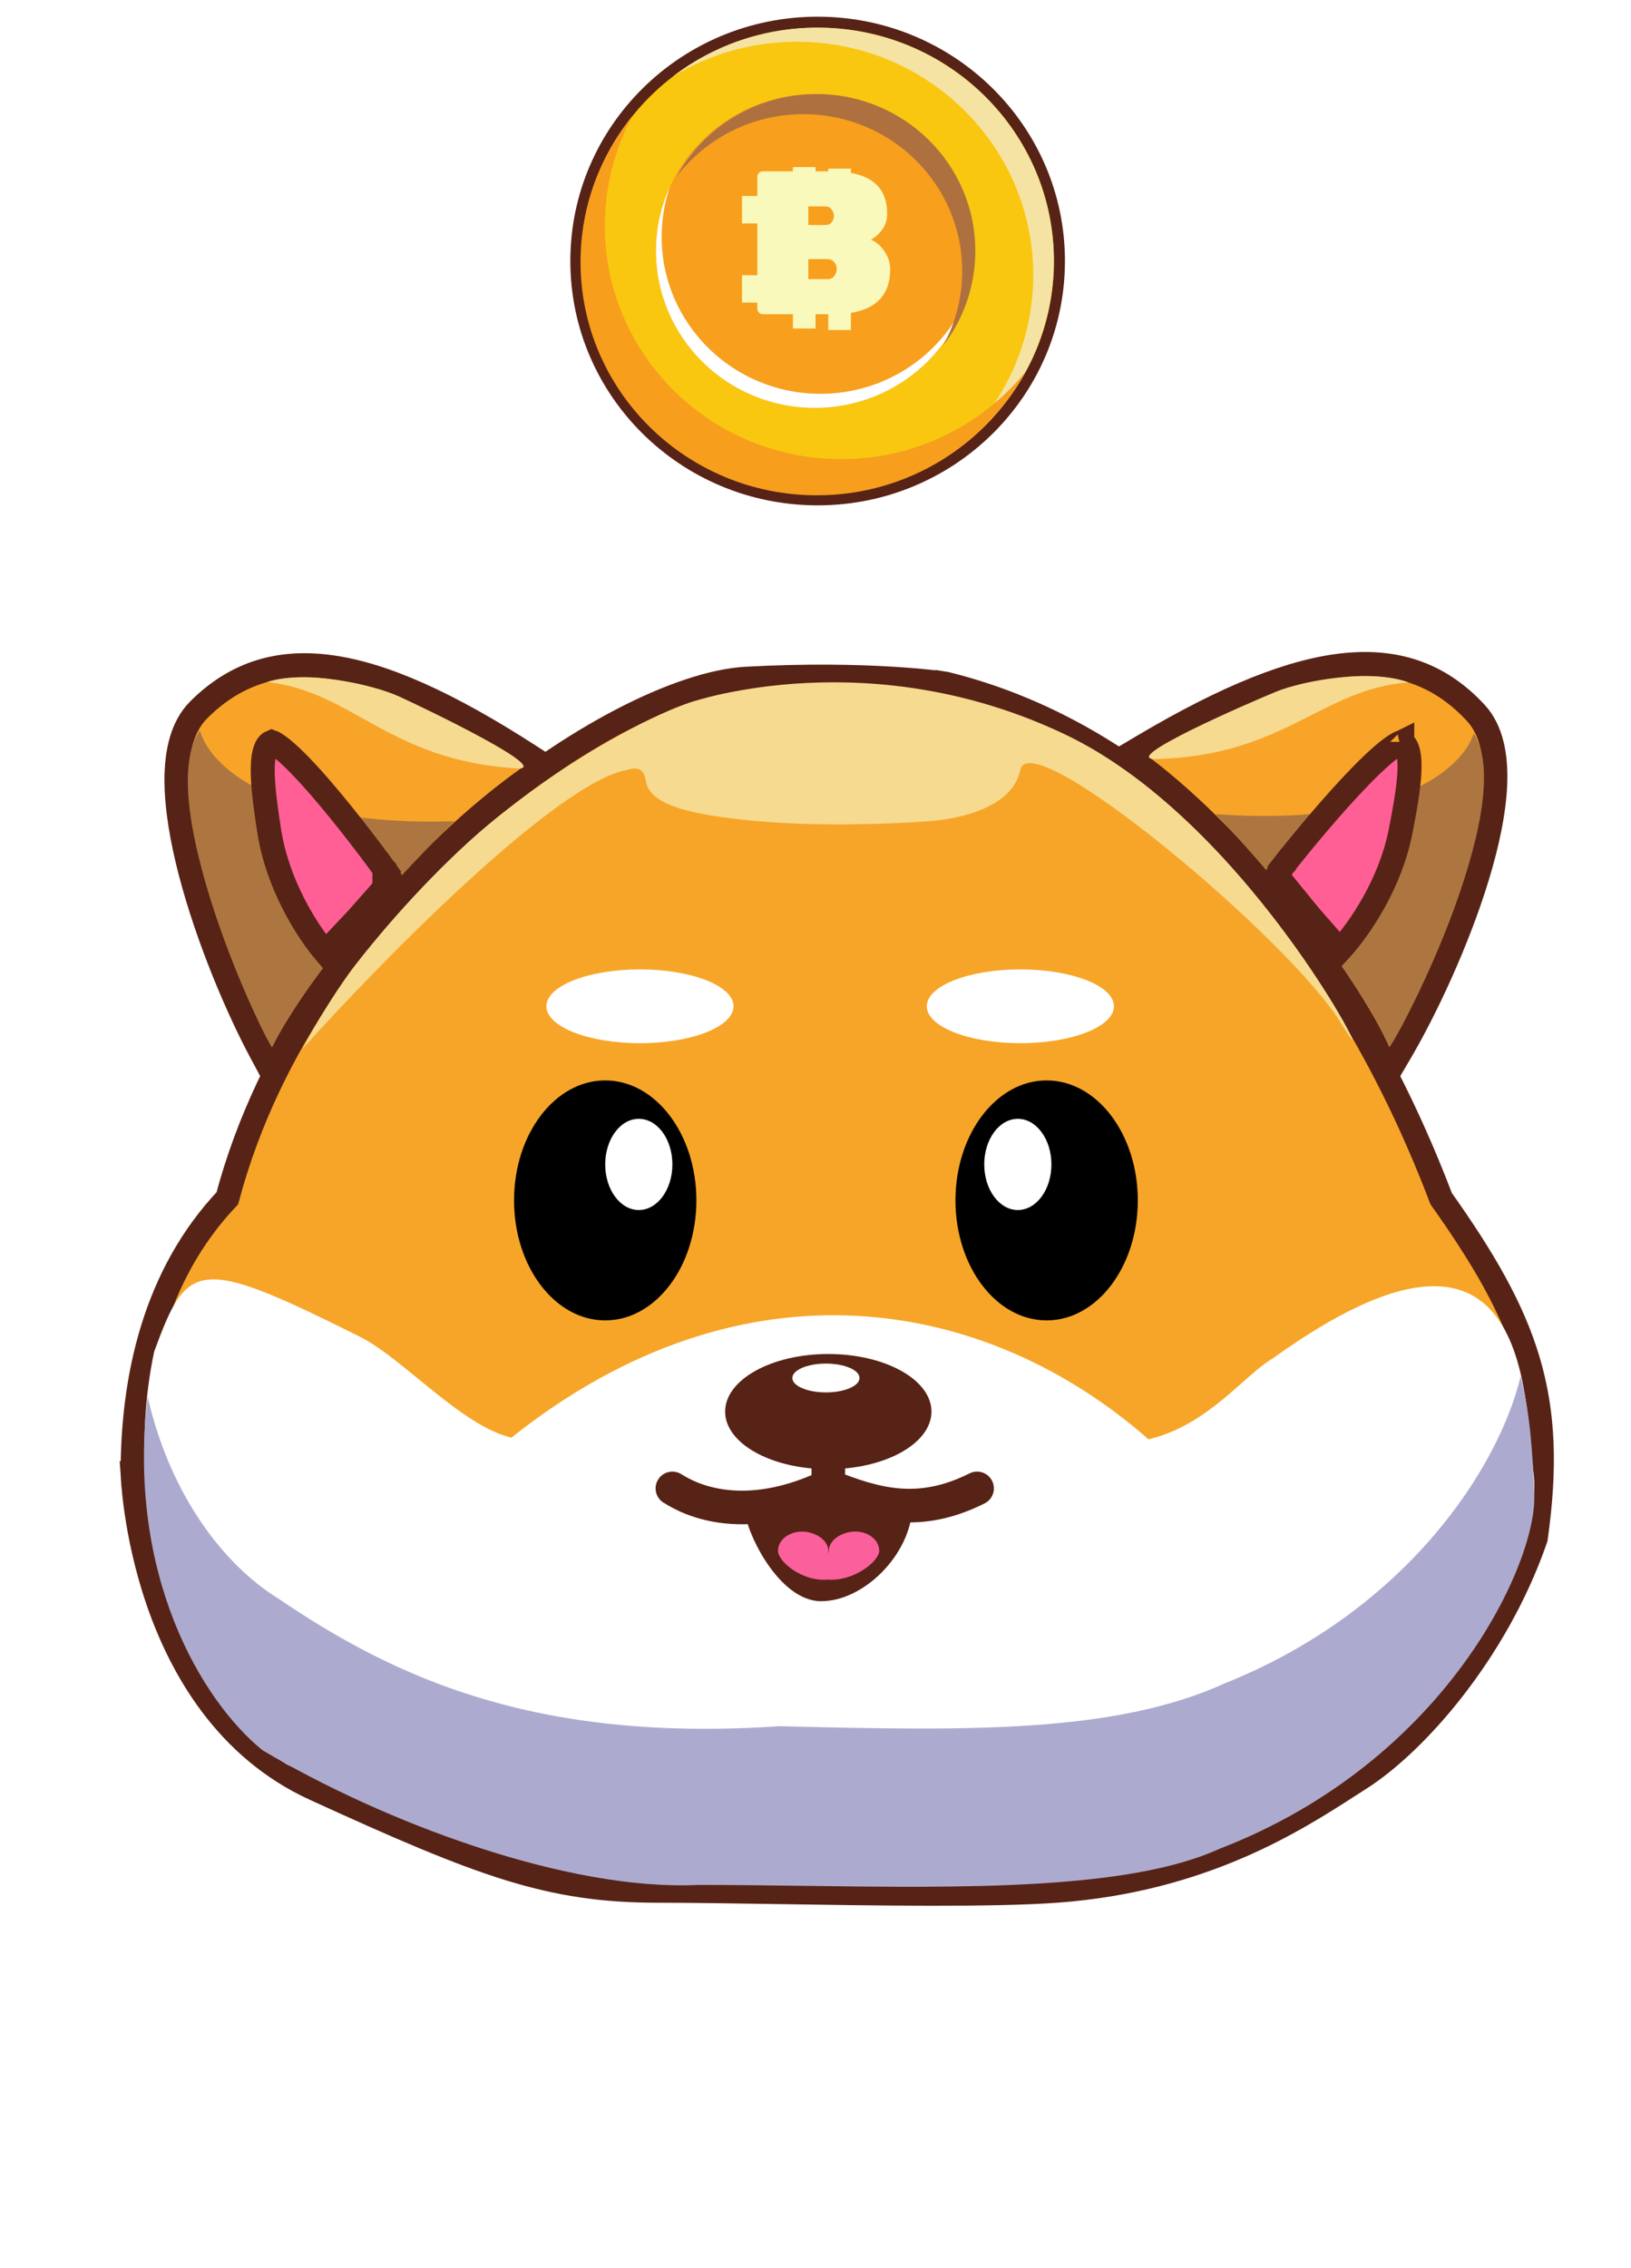 <svg width="59" height="82" viewBox="0 0 59 82" fill="none" xmlns="http://www.w3.org/2000/svg">
<path d="M4.797 53.282L5.23 53.268C4.797 53.282 4.797 53.282 4.797 53.282L4.797 53.283L4.797 53.284L4.797 53.29L4.798 53.31C4.799 53.328 4.8 53.353 4.802 53.385C4.805 53.45 4.811 53.544 4.821 53.663C4.841 53.902 4.876 54.244 4.937 54.662C5.059 55.498 5.286 56.642 5.709 57.878C6.552 60.34 8.194 63.225 11.385 64.684C17.461 67.462 19.881 68.368 23.802 68.368C24.963 68.368 26.459 68.391 28.07 68.416C31.705 68.473 35.931 68.538 38.24 68.367C43.509 67.976 46.841 65.829 48.811 64.559C48.948 64.471 49.078 64.387 49.202 64.308C51.198 63.038 54.115 59.762 55.541 55.667L55.554 55.627L55.56 55.585C55.913 53.07 55.845 51.099 55.276 49.191C54.714 47.304 53.671 45.512 52.132 43.342C48.28 33.223 41.781 26.594 34.233 24.729L34.215 24.724L34.196 24.721L34.129 25.15C34.196 24.721 34.195 24.721 34.195 24.721L34.195 24.721L34.194 24.721L34.192 24.721L34.185 24.72L34.16 24.716C34.137 24.713 34.105 24.708 34.062 24.703C33.977 24.691 33.851 24.676 33.687 24.658C33.359 24.622 32.877 24.577 32.257 24.54C31.016 24.465 29.221 24.421 26.989 24.543C25.793 24.609 24.205 25.142 22.475 26.043C20.734 26.951 18.814 28.25 16.946 29.887C13.238 33.138 9.706 37.752 8.224 43.329C5.574 46.125 4.797 49.861 4.797 53.268H4.796L4.797 53.282Z" fill="#F7A528" stroke="#572316" stroke-width="0.868"/>
<path d="M22.675 27.84C20.106 28.326 13.794 34.754 10.959 37.907C15.01 30.187 22.759 26.136 24.931 25.411L24.931 25.41C25.206 25.319 31.525 23.207 38.556 26.57C45.453 29.87 50.358 40.077 48.536 37.039C46.714 34.002 37.254 26.105 36.907 27.84C36.629 29.229 34.651 29.616 33.609 29.695C32.452 29.781 29.808 29.903 27.448 29.695C25.087 29.486 23.543 29.142 23.369 28.274C23.333 28.095 23.299 27.632 22.675 27.84Z" fill="#F6DA90"/>
<path d="M55.478 53.3C55.825 56.163 52.44 63.627 44.717 66.23C40.736 68.035 37.839 67.91 28.468 68.029C19.097 68.148 15.384 66.057 10.384 63.805C7.153 61.814 4.189 55.469 5.577 48.873C6.782 45.593 7.131 45.389 13.03 48.342C14.569 49.112 16.678 51.549 18.498 51.986C26.933 45.276 35.728 46.931 41.546 52.045C43.711 51.532 45.006 49.72 46.044 49.118C55.385 42.401 55.131 50.436 55.478 53.3Z" fill="white"/>
<path fill-rule="evenodd" clip-rule="evenodd" d="M55.009 49.761C54.244 52.99 50.96 58.191 44.337 60.856C40.345 62.678 35.051 62.591 28.195 62.418C19.343 63.025 14.245 60.638 10.081 57.812C8.049 56.56 6.136 53.999 5.341 50.501C4.57 56.958 7.304 61.503 9.49 63.284C13.879 65.894 20.522 68.385 25.252 68.158C26.49 68.158 27.764 68.174 29.044 68.191C34.878 68.268 40.839 68.346 44.112 66.853C52.415 63.65 55.618 56.414 55.499 54.042C55.494 53.942 55.489 53.828 55.484 53.703C55.445 52.783 55.38 51.229 55.009 49.761Z" fill="#ACABCF"/>
<path d="M9.454 38.072L9.85 38.809L10.224 38.061C10.809 36.891 12.064 35.077 13.679 33.203C15.292 31.333 17.239 29.43 19.196 28.069L19.727 27.7L19.184 27.349C16.217 25.429 13.865 24.375 11.931 24.117C9.96 23.854 8.437 24.42 7.186 25.671C6.585 26.272 6.384 27.204 6.383 28.201C6.383 29.213 6.587 30.387 6.899 31.576C7.524 33.957 8.601 36.484 9.454 38.072Z" fill="#F8A428" stroke="#572316" stroke-width="0.868"/>
<path d="M18.684 27.785C14.046 27.495 12.782 25.008 9.658 24.661C11.068 24.21 13.477 24.748 14.431 25.182C15.386 25.616 20.072 27.872 18.684 27.785Z" fill="#F6DA90"/>
<path d="M16.451 29.695C9.925 29.903 7.58 27.713 7.233 26.411C5.429 29 9.761 38.053 9.855 37.852C11.07 35.249 14.976 31.083 16.451 29.695Z" fill="#AD7640"/>
<path d="M13.737 31.691L11.765 33.947C10.793 33.183 9.398 28.653 9.919 27.265L11.047 28.306L13.737 31.691Z" fill="#FF5F95"/>
<path d="M11.767 34.441C11.064 33.612 10.034 31.943 9.74 30.061C9.575 29.005 9.474 28.184 9.511 27.601C9.529 27.312 9.58 27.121 9.645 27.001C9.693 26.912 9.749 26.859 9.827 26.827C9.855 26.837 9.9 26.858 9.962 26.897C10.109 26.987 10.298 27.139 10.521 27.349C10.966 27.766 11.489 28.354 11.995 28.963C12.499 29.569 12.977 30.185 13.33 30.65C13.506 30.882 13.65 31.076 13.751 31.212C13.801 31.28 13.84 31.333 13.866 31.369L13.896 31.41L13.904 31.421L13.906 31.423L13.906 31.424L13.906 31.424L14.258 31.17L13.906 31.424L13.909 31.428L13.909 31.428L13.909 31.428L13.909 31.428L13.909 31.428L13.909 31.429L13.912 31.433L13.925 31.45C13.937 31.466 13.953 31.49 13.973 31.52C14.012 31.58 14.06 31.658 14.1 31.736C14.12 31.774 14.134 31.806 14.145 31.832L12.92 33.22L11.767 34.441ZM14.169 31.912C14.169 31.912 14.169 31.911 14.169 31.909L14.169 31.912ZM9.802 26.82C9.802 26.82 9.803 26.82 9.804 26.82L9.802 26.82Z" stroke="#572316" stroke-width="0.868"/>
<path d="M50.638 38.082L50.214 38.804L49.869 38.041C49.33 36.849 48.146 34.989 46.605 33.054C45.066 31.122 43.193 29.145 41.291 27.71L40.775 27.32L41.331 26.99C44.37 25.187 46.761 24.225 48.703 24.042C50.683 23.855 52.184 24.48 53.385 25.778C53.962 26.402 54.126 27.342 54.089 28.338C54.05 29.349 53.8 30.515 53.442 31.691C52.726 34.045 51.552 36.529 50.638 38.082Z" fill="#F8A428" stroke="#572316" stroke-width="0.868"/>
<path d="M41.816 27.446C46.461 27.336 47.82 24.9 50.955 24.674C49.564 24.168 47.136 24.613 46.166 25.009C45.195 25.406 40.425 27.479 41.816 27.446Z" fill="#F6DA90"/>
<path d="M43.972 29.44C50.485 29.901 52.913 27.804 53.31 26.517C55.012 29.174 50.333 38.052 50.247 37.847C49.134 35.199 45.393 30.885 43.972 29.44Z" fill="#AD7640"/>
<path d="M46.607 31.54L48.49 33.871C49.491 33.146 51.061 28.673 50.594 27.265L49.426 28.262L46.607 31.54Z" fill="#FF5F95"/>
<path d="M48.469 34.364C49.203 33.564 50.297 31.936 50.664 30.067C50.87 29.018 51.003 28.201 50.988 27.617C50.981 27.327 50.938 27.135 50.878 27.013C50.833 26.922 50.779 26.867 50.702 26.832C50.674 26.841 50.629 26.86 50.565 26.896C50.415 26.98 50.22 27.125 49.988 27.326C49.528 27.726 48.983 28.293 48.453 28.882C47.926 29.468 47.425 30.065 47.054 30.516C46.869 30.741 46.717 30.929 46.612 31.061C46.559 31.127 46.518 31.179 46.49 31.214L46.459 31.254L46.451 31.264L46.449 31.267L46.448 31.267L46.448 31.267L46.107 31L46.448 31.267L46.445 31.271L46.445 31.271L46.445 31.271L46.445 31.271L46.445 31.271L46.445 31.272L46.442 31.275L46.428 31.293C46.416 31.308 46.399 31.332 46.378 31.36C46.336 31.419 46.285 31.495 46.242 31.572C46.221 31.608 46.206 31.64 46.194 31.666L47.364 33.1L48.469 34.364ZM46.167 31.745C46.167 31.745 46.167 31.744 46.167 31.742L46.167 31.745ZM50.727 26.825C50.727 26.825 50.727 26.826 50.725 26.826L50.727 26.825Z" stroke="#572316" stroke-width="0.868"/>
<ellipse cx="23.15" cy="36.387" rx="3.385" ry="1.334" fill="white"/>
<ellipse rx="3.385" ry="1.334" transform="matrix(1 0 0 -1 36.911 36.387)" fill="white"/>
<ellipse cx="21.893" cy="43.406" rx="3.298" ry="4.339" transform="rotate(-180 21.893 43.406)" fill="black"/>
<ellipse cx="23.108" cy="42.105" rx="1.215" ry="1.649" transform="rotate(-180 23.108 42.105)" fill="white"/>
<ellipse cx="37.861" cy="43.406" rx="3.298" ry="4.339" transform="rotate(-180 37.861 43.406)" fill="black"/>
<ellipse cx="36.819" cy="42.105" rx="1.215" ry="1.649" transform="rotate(-180 36.819 42.105)" fill="white"/>
<path d="M24.323 53.82C24.497 53.907 26.493 55.382 29.964 53.733M29.964 53.733C31.7 54.428 33.262 54.862 35.345 53.82M29.964 53.733V53.039" stroke="#572316" stroke-width="1.215" stroke-linecap="round"/>
<path d="M29.704 57.899C28.142 57.899 26.927 55.295 26.927 54.514C29.299 54.182 30.629 54.183 33.002 54.514C32.944 56.192 31.266 57.899 29.704 57.899Z" fill="#572316"/>
<path fill-rule="evenodd" clip-rule="evenodd" d="M29.973 56.17C29.979 56.136 29.982 56.105 29.982 56.074C29.982 55.691 30.458 55.38 30.937 55.38C31.416 55.38 31.805 55.691 31.805 56.074C31.805 56.452 30.898 57.182 29.956 57.119C29.005 57.2 28.143 56.459 28.143 56.077C28.143 55.693 28.531 55.382 29.01 55.382C29.49 55.382 29.965 55.693 29.965 56.077C29.965 56.106 29.968 56.137 29.973 56.17Z" fill="#FB609C"/>
<ellipse cx="29.963" cy="51.043" rx="3.732" ry="2.083" transform="rotate(-180 29.963 51.043)" fill="#572316"/>
<ellipse cx="29.877" cy="49.828" rx="1.215" ry="0.521" transform="rotate(-180 29.877 49.828)" fill="white"/>
<path d="M29.577 18.075C34.406 18.075 38.325 14.211 38.325 9.438C38.325 4.666 34.406 0.802 29.577 0.802C24.749 0.802 20.83 4.666 20.83 9.438C20.83 14.211 24.749 18.075 29.577 18.075Z" fill="#F9C710" stroke="#572316" stroke-width="0.397"/>
<path fill-rule="evenodd" clip-rule="evenodd" d="M34.061 16.621C36.497 15.134 38.121 12.473 38.121 9.438C38.121 4.778 34.293 1 29.572 1C27.6 1 25.785 1.659 24.339 2.765C25.644 1.969 27.181 1.509 28.828 1.509C33.55 1.509 37.377 5.287 37.377 9.948C37.377 12.662 36.078 15.078 34.061 16.621Z" fill="#F5E3A4"/>
<path fill-rule="evenodd" clip-rule="evenodd" d="M37.09 13.452C35.523 15.372 33.121 16.601 30.428 16.601C25.706 16.601 21.879 12.823 21.879 8.163C21.879 6.724 22.244 5.369 22.887 4.183C21.707 5.63 21 7.47 21 9.472C21 14.132 24.828 17.91 29.549 17.91C32.813 17.91 35.649 16.105 37.09 13.452Z" fill="#F89E1D"/>
<ellipse cx="29.477" cy="9.075" rx="5.744" ry="5.674" fill="#F89F1D"/>
<path fill-rule="evenodd" clip-rule="evenodd" d="M34.917 10.899C34.016 12.869 32.01 14.24 29.679 14.24C26.507 14.24 23.935 11.699 23.935 8.566C23.935 7.927 24.041 7.314 24.238 6.741C23.913 7.453 23.731 8.243 23.731 9.075C23.731 12.209 26.303 14.749 29.476 14.749C32.002 14.749 34.148 13.138 34.917 10.899Z" fill="white"/>
<path fill-rule="evenodd" clip-rule="evenodd" d="M34.118 12.498C34.848 11.546 35.281 10.36 35.281 9.075C35.281 5.941 32.709 3.401 29.537 3.401C27.352 3.401 25.452 4.605 24.48 6.379C25.529 5.011 27.191 4.128 29.062 4.128C32.235 4.128 34.807 6.668 34.807 9.802C34.807 10.778 34.557 11.696 34.118 12.498Z" fill="#AE703F"/>
<g filter="url(#filter0_d_692_153)">
<path fill-rule="evenodd" clip-rule="evenodd" d="M28.683 5.801H29.502V5.954H29.962V5.856H30.78V6.012C31.118 6.073 31.388 6.182 31.589 6.338C31.924 6.589 32.091 6.97 32.091 7.482V7.504C32.091 7.716 32.03 7.906 31.907 8.073C31.783 8.235 31.648 8.354 31.5 8.427C31.697 8.506 31.862 8.647 31.995 8.848C32.133 9.045 32.202 9.262 32.202 9.498C32.202 10.393 31.728 10.918 30.78 11.074V11.694H29.962V11.123H29.502V11.638H28.683V11.123H27.594C27.54 11.123 27.493 11.103 27.454 11.064C27.414 11.024 27.395 10.978 27.395 10.923V10.702H26.841V9.711H27.395V7.839H26.841V6.847H27.395V6.153C27.395 6.099 27.414 6.052 27.454 6.013C27.493 5.973 27.54 5.954 27.594 5.954H28.683V5.801ZM30.082 7.8C30.137 7.736 30.164 7.659 30.164 7.571C30.164 7.482 30.137 7.404 30.082 7.335C30.033 7.261 29.959 7.224 29.861 7.224H29.241V7.896H29.861C29.959 7.896 30.033 7.864 30.082 7.8ZM29.241 9.129V9.853H29.927C30.041 9.853 30.124 9.816 30.178 9.742C30.238 9.663 30.267 9.577 30.267 9.483V9.476C30.267 9.383 30.235 9.301 30.171 9.232C30.112 9.163 30.031 9.129 29.927 9.129H29.241Z" fill="#F8F9BA"/>
</g>
<defs>
<filter id="filter0_d_692_153" x="26.601" y="5.801" width="5.842" height="6.373" filterUnits="userSpaceOnUse" color-interpolation-filters="sRGB">
<feFlood flood-opacity="0" result="BackgroundImageFix"/>
<feColorMatrix in="SourceAlpha" type="matrix" values="0 0 0 0 0 0 0 0 0 0 0 0 0 0 0 0 0 0 127 0" result="hardAlpha"/>
<feOffset dy="0.24"/>
<feGaussianBlur stdDeviation="0.12"/>
<feComposite in2="hardAlpha" operator="out"/>
<feColorMatrix type="matrix" values="0 0 0 0 0 0 0 0 0 0 0 0 0 0 0 0 0 0 0.25 0"/>
<feBlend mode="normal" in2="BackgroundImageFix" result="effect1_dropShadow_692_153"/>
<feBlend mode="normal" in="SourceGraphic" in2="effect1_dropShadow_692_153" result="shape"/>
</filter>
</defs>
</svg>
